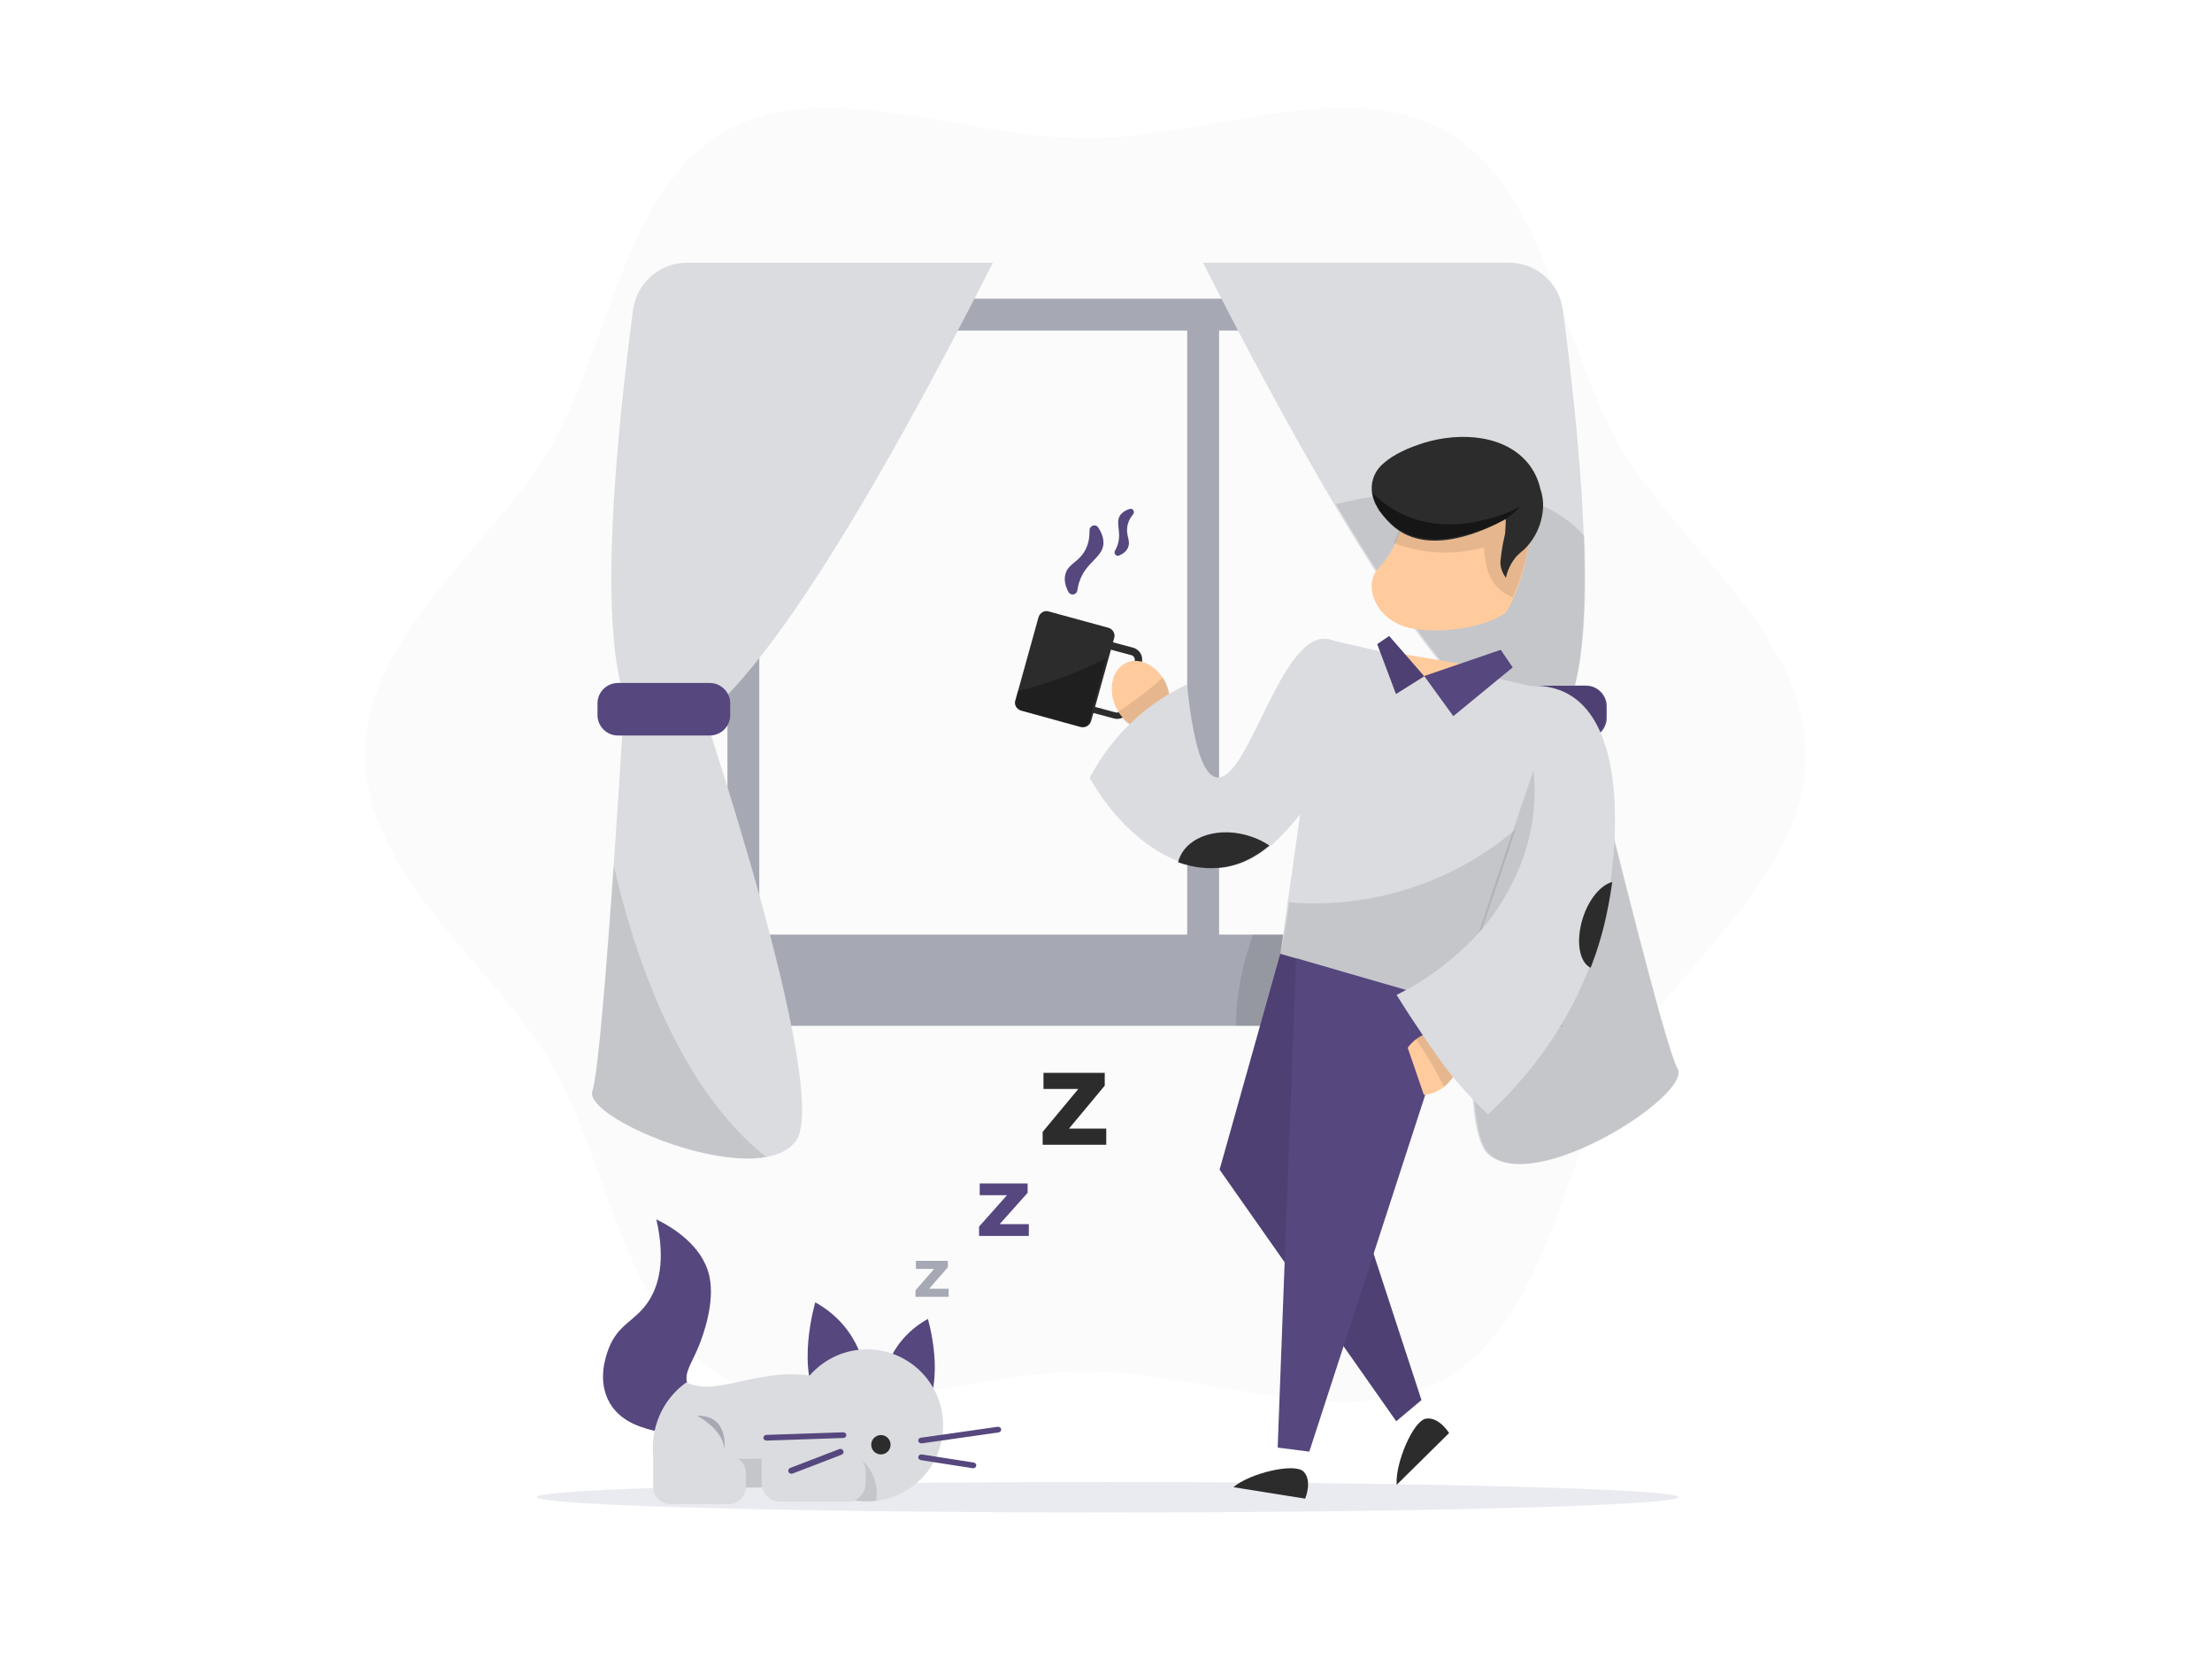<svg xmlns="http://www.w3.org/2000/svg" width="800" height="600" fill="none" viewBox="0 0 800 600">
    <path d="M132.09 273.008C132.09 316.969 178.632 348.956 199.259 384.519C220.463 421.224 225.649 477.159 262.282 498.44C297.888 519.043 348.576 496.017 392.59 496.017C436.603 496.017 487.291 519.03 522.898 498.44C559.531 477.261 564.716 421.224 585.921 384.519C606.548 348.956 653.09 317.085 653.09 273.008C653.09 228.932 606.432 197.061 585.921 161.498C564.716 124.793 559.531 68.743 522.898 47.576C487.291 26.974 436.603 49.999 392.59 49.999C348.576 49.999 297.888 26.987 262.282 47.576C225.534 68.755 220.463 124.793 199.259 161.498C178.632 197.176 132.09 229.048 132.09 273.008Z" fill="#56477e" style="fill: #56477e; fill: #56477e;" opacity="0.02"/>
    <path d="M607.09 541.444C607.09 544.483 514.6 547.008 400.59 547.008C286.58 547.008 194.09 544.483 194.09 541.444C194.09 538.406 286.58 536.008 400.59 536.008C514.6 536.008 607.09 538.534 607.09 541.444Z" fill="#D6D8E2" opacity="0.5"/>
    <path d="M312.633 539.008H292.547C289.532 539.008 287.103 536.509 287.09 533.424V530C287.624 528.698 288.158 527.384 288.693 526.056C291.402 519.287 293.934 512.608 296.274 506.008C296.134 506.881 295.218 513.676 300.141 519.208C305.051 524.754 311.78 524.468 312.633 524.403C314.07 524.429 315.457 525.014 316.487 526.043C317.517 527.084 318.09 528.503 318.09 529.987V533.411C318.077 536.496 315.635 538.982 312.62 538.995L312.633 539.008Z" fill="#DADCE0"/>
    <path d="M312.633 539.008H292.547C289.532 539.008 287.103 536.509 287.09 533.424V530C287.624 528.698 288.158 527.384 288.693 526.056C291.402 519.287 293.934 512.608 296.274 506.008C296.134 506.881 295.218 513.676 300.141 519.208C305.051 524.754 311.78 524.468 312.633 524.403C314.07 524.429 315.457 525.014 316.487 526.043C317.517 527.084 318.09 528.503 318.09 529.987V533.411C318.077 536.496 315.635 538.982 312.62 538.995L312.633 539.008Z" fill="black"/>
    <path d="M274.759 520.008H253.421C249.924 520.008 247.09 522.921 247.09 526.514V531.503C247.09 535.096 249.924 538.008 253.421 538.008H274.759C278.255 538.008 281.09 535.096 281.09 531.503V526.514C281.09 522.921 278.255 520.008 274.759 520.008Z" fill="#DADCE0"/>
    <path d="M274.759 520.008H253.421C249.924 520.008 247.09 522.921 247.09 526.514V531.503C247.09 535.096 249.924 538.008 253.421 538.008H274.759C278.255 538.008 281.09 535.096 281.09 531.503V526.514C281.09 522.921 278.255 520.008 274.759 520.008Z" fill="black" opacity="0.1"/>
    <path d="M262.09 511.067C261.834 510.886 250.692 508.293 248.543 500.412C247.366 496.103 250.321 493.007 252.969 486.222C254.172 483.139 258.662 471.22 256.564 461.596C254.108 450.322 242.927 443.717 237.376 441.008C240.881 456.346 238.028 465.17 234.664 470.433C229.828 477.979 223.56 478.624 220.081 487.873C219.237 490.118 215.834 499.251 220.49 507.339C224.353 514.047 231.491 515.994 234.357 516.859C248.581 521.128 260.606 512.215 262.077 511.08L262.09 511.067Z" fill="#56477e" style="fill: #56477e; fill: #56477e;"/>
    <path d="M276.102 526.008H306.575C310.172 526.008 313.09 528.926 313.09 532.522V536.495C313.09 540.091 310.172 543.008 306.575 543.008H282.604C279.008 543.008 276.09 540.091 276.09 536.495V526.008H276.102Z" fill="#DADCE0"/>
    <path d="M319.09 500.947C319.09 500.947 320.123 485.607 335.584 477.008C335.584 477.008 342.281 499.337 333.779 511.443C325.277 523.549 319.09 500.947 319.09 500.947Z" fill="#56477e" style="fill: #56477e; fill: #56477e;"/>
    <path d="M313.09 497.445C313.09 497.445 311.957 480.506 294.86 471.008C294.86 471.008 287.457 495.672 296.855 509.063C306.254 522.455 313.09 497.458 313.09 497.458V497.445Z" fill="#56477e" style="fill: #56477e; fill: #56477e;"/>
    <path d="M341.09 515.515C341.09 529.405 330.734 541.11 316.948 542.806H316.896C301.825 544.631 288.116 533.889 286.292 518.817C284.467 503.745 295.209 490.035 310.28 488.21C325.351 486.386 339.06 497.128 340.884 512.2C341.013 513.292 341.09 514.41 341.09 515.515Z" fill="#DADCE0"/>
    <path d="M333.239 522.008C332.606 522.008 332.09 521.545 332.09 520.978C332.09 520.48 332.503 520.052 333.045 519.971L360.757 516.022C361.39 515.93 361.971 516.312 362.074 516.879C362.178 517.446 361.752 517.967 361.119 518.06L333.407 522.008H333.226H333.239Z" fill="#56477e" style="fill: #56477e; fill: #56477e;"/>
    <path d="M351.946 530.997C351.946 530.997 351.816 530.997 351.752 530.997L333.049 528.078C332.428 527.984 332.002 527.447 332.105 526.875C332.209 526.303 332.803 525.929 333.437 526.023L352.153 528.942C352.773 529.047 353.187 529.596 353.07 530.156C352.967 530.646 352.502 530.997 351.959 531.008V530.985L351.946 530.997Z" fill="#56477e" style="fill: #56477e; fill: #56477e;"/>
    <path d="M318.59 526.008C320.523 526.008 322.09 524.441 322.09 522.508C322.09 520.575 320.523 519.008 318.59 519.008C316.657 519.008 315.09 520.575 315.09 522.508C315.09 524.441 316.657 526.008 318.59 526.008Z" fill="#2c2c2c"/>
    <path d="M316.846 542.813C305.368 544.188 294.248 538.218 289.09 527.896C292.626 527.985 296.15 527.883 299.674 527.603C305.687 527.107 308.368 526.356 311.318 528.099C314.407 529.945 315.62 533.267 316.156 534.718C317.088 537.302 317.331 540.089 316.846 542.8V542.813Z" fill="black" opacity="0.1"/>
    <path d="M306.849 525.68H306.9C302.986 524.685 297.474 522.618 295.389 517.878C293.548 513.693 295.62 510.27 295.85 506.395C295.901 505.542 295.85 504.69 295.684 503.85C295.479 502.83 295.185 502.649 295.249 502.326C295.428 501.473 304.777 501.796 304.866 501.151C304.981 500.427 293.765 495.816 280.886 497.301C276.359 497.857 271.857 498.658 267.406 499.717C264.644 500.363 261.843 500.866 259.029 501.215C255.359 501.861 251.586 501.448 248.146 500.014C244.526 502.61 241.559 506.02 239.462 509.973C236.801 515.062 235.676 520.836 236.226 526.558V537.718C236.251 541.193 239.04 543.996 242.48 544.008H263.544C266.984 543.996 269.772 541.18 269.785 537.705V532.861C269.785 530.769 268.762 528.818 267.048 527.643C269.887 527.643 272.688 527.591 275.464 527.54V536.426C275.464 540.121 278.431 543.104 282.088 543.117H306.465C310.123 543.117 313.077 540.121 313.09 536.426V532.345C313.09 528.805 310.353 525.873 306.849 525.654V525.68Z" fill="#DADCE0"/>
    <path d="M286.245 533.008C285.609 533.008 285.09 532.526 285.09 531.921C285.09 531.463 285.375 531.055 285.817 530.894L303.493 524.095C304.078 523.86 304.752 524.12 304.999 524.676C305.246 525.232 304.973 525.875 304.389 526.11C304.389 526.11 304.363 526.11 304.35 526.122L286.673 532.922C286.53 532.971 286.388 532.996 286.245 532.996V533.008Z" fill="#56477e" style="fill: #56477e; fill: #56477e;"/>
    <path d="M277.239 521.008C276.613 521.008 276.09 520.567 276.09 519.997C276.09 519.427 276.575 518.951 277.2 518.951L304.914 518.009C305.54 517.986 306.063 518.428 306.089 518.997C306.114 519.567 305.629 520.044 305.004 520.067L277.29 521.008H277.239Z" fill="#56477e" style="fill: #56477e; fill: #56477e;"/>
    <path d="M252.09 512.013C252.09 512.013 261.319 516.647 262.009 524.008C262.009 524.008 263.653 511.739 252.09 512.013Z" fill="#A6A9B3"/>
    <path d="M510.096 108.008H292.084C276.092 108.008 263.09 121.025 263.09 137.035V328.056C263.09 344.067 276.092 357.083 292.084 357.083H429.378V358.008H440.903V357.083H510.096C526.088 357.083 539.09 344.067 539.09 328.056V137.035C539.09 121.025 526.088 108.008 510.096 108.008ZM292.071 345.557C282.432 345.557 274.603 337.706 274.603 328.069V137.048C274.603 127.398 282.445 119.56 292.071 119.56H429.365V345.57H292.071V345.557ZM527.564 328.069C527.564 337.719 519.722 345.557 510.096 345.557H440.903V119.547H510.096C519.735 119.547 527.564 127.398 527.564 137.035V328.056V328.069Z" fill="#A6A9B3"/>
    <path d="M359.09 95.008C319.13 173.679 262.56 274.238 236.082 265.473C225.996 262.131 212.17 240.243 228.92 112.244C230.209 102.399 238.559 95.021 248.428 95.021H359.077L359.09 95.008Z" fill="#DADCE0"/>
    <path d="M569.452 248.342C569.324 248.856 569.184 249.37 569.069 249.859C566.043 260.501 561.817 264.241 558.101 265.475C553.811 266.889 548.729 265.449 543.06 261.671C539.919 259.588 536.612 256.825 533.139 253.406C518.174 238.728 500.477 212.637 482.716 182.69C466.143 154.735 449.518 123.439 435.09 95.008H545.754C555.624 95.008 563.974 102.373 565.264 112.218C569.784 146.767 572.07 173.59 572.81 194.412C573.768 220.979 572.172 237.777 569.465 248.329L569.452 248.342Z" fill="#DADCE0"/>
    <path d="M537.98 417.25C525.119 405.096 536.516 308.448 542.066 266.893C542.349 264.884 542.606 263.003 542.85 261.289C543.981 252.998 544.739 248.008 544.739 248.008L569.023 249.518L570.398 249.595C570.398 249.595 572.017 256.261 574.573 266.701C583.182 301.782 602.468 379.29 606.721 386.493C612.233 395.845 554.439 432.782 537.98 417.237V417.25Z" fill="#DADCE0"/>
    <path d="M565.09 371.008H270.711L235.09 338.008H529.508L565.09 371.008Z" fill="#A6A9B3"/>
    <path d="M287.776 412.725C285.501 415.79 281.766 417.61 277.178 418.456H277.152C254.613 422.534 211.111 402.968 214.251 394.506C216.267 389.057 219.434 348.913 221.967 312.769C224.138 281.421 225.831 253.086 225.831 253.086L250.942 247.008C250.942 247.008 301.294 394.519 287.789 412.751L287.776 412.725Z" fill="#DADCE0"/>
    <path d="M256.678 247.008H223.501C219.408 247.008 216.09 250.322 216.09 254.41V258.607C216.09 262.695 219.408 266.008 223.501 266.008H256.678C260.772 266.008 264.09 262.695 264.09 258.607V254.41C264.09 250.322 260.772 247.008 256.678 247.008Z" fill="#56477e" style="fill: #56477e; fill: #56477e;"/>
    <path d="M581.09 255.431V259.612C581.09 263.124 578.602 266.095 575.303 266.828C574.787 266.957 574.233 267.008 573.678 267.008H540.514C536.428 267.008 533.09 263.677 533.09 259.599V255.418C533.09 254.621 533.219 253.836 533.464 253.09C534.456 250.144 537.24 248.008 540.488 248.008H573.666C577.751 248.008 581.09 251.34 581.09 255.418V255.431Z" fill="#56477e" style="fill: #56477e; fill: #56477e;"/>
    <path d="M538.507 417.244C525.746 405.07 537.054 308.268 542.561 266.646H540.381C536.353 266.646 533.064 263.34 533.064 259.29V255.113C533.064 254.318 533.191 253.537 533.433 252.793C518.492 238.159 500.823 212.145 483.09 182.287C506.84 176.751 552.53 170.075 573.042 193.961C573.999 220.449 572.405 237.198 569.702 247.719H573.208C577.249 247.719 580.551 251.038 580.551 255.1V259.265C580.551 262.763 578.091 265.723 574.827 266.454C583.369 301.592 602.504 379.223 606.724 386.438C612.193 395.805 554.85 432.801 538.52 417.231L538.507 417.244Z" fill="black" opacity="0.1"/>
    <path d="M485.938 371.008H447.109C446.801 358.597 450.349 345.995 453.115 338.008H482.839C484.363 348.784 486.681 369.36 485.951 371.008H485.938Z" fill="black" opacity="0.1"/>
    <path d="M386.603 408.178L399.542 392.642V388.008H377.383V393.839H389.991L377.09 409.362V414.008H400.09V408.178H386.603Z" fill="#2c2c2c"/>
    <path d="M361.523 442.739L371.653 431.404V428.008H354.328V432.265H364.194L354.09 443.613V447.008H372.09V442.739H361.523Z" fill="#56477e" style="fill: #56477e; fill: #56477e;"/>
    <path d="M336.049 466.092L342.798 458.334V456.008H331.249V458.924H337.826L331.09 466.683V469.008H343.09V466.092H336.049Z" fill="#A6A9B3"/>
    <path d="M463.016 345.008C455.703 371.006 448.403 397.017 441.09 423.015C462.387 453.351 483.671 483.686 504.968 514.008C508.009 511.45 511.049 508.904 514.09 506.345C505.148 479.029 496.205 451.726 487.276 424.41C488.367 412.767 489.457 401.124 490.535 389.481L494.294 354.003L463.016 345.008Z" fill="#56477e" style="fill: #56477e; fill: #56477e;"/>
    <path d="M463.016 345.008C455.703 371.006 448.403 397.017 441.09 423.015C462.387 453.351 483.671 483.686 504.968 514.008C508.009 511.45 511.049 508.904 514.09 506.345C505.148 479.029 496.205 451.726 487.276 424.41C488.367 412.767 489.457 401.124 490.535 389.481L494.294 354.003L463.016 345.008Z" fill="black" opacity="0.1"/>
    <path d="M526.09 363.238C508.568 417.161 491.047 471.085 473.525 525.008C469.718 524.52 465.897 524.031 462.09 523.542C464.356 463.369 466.609 403.195 468.876 343.008C487.951 349.747 507.014 356.486 526.09 363.225V363.238Z" fill="#56477e" style="fill: #56477e; fill: #56477e;"/>
    <path d="M505.128 537.008L524.09 518.275C524.09 518.275 520.465 512.363 515.77 513.067C511.062 513.783 504.528 529.318 505.128 536.996" fill="#2c2c2c"/>
    <path d="M446.09 537.861L472.037 542.008C472.037 542.008 474.736 535.613 471.49 532.254C468.231 528.908 451.946 532.823 446.09 537.848" fill="#2c2c2c"/>
    <path d="M413.069 238.125C412.917 236.313 411.619 234.804 409.927 234.276L398.352 231.169C396.151 230.54 393.721 231.81 393.047 234.162L388.264 251.672C387.692 253.509 388.582 255.295 390.16 256.326C390.465 256.565 390.986 256.678 391.33 256.741L402.906 259.848C405.106 260.477 407.536 259.207 408.21 256.855L412.993 239.345C413.031 239.169 413.133 238.666 413.069 238.112V238.125ZM405.59 256.49C405.412 257.345 404.407 257.848 403.542 257.672L391.966 254.565C391.101 254.389 390.592 253.395 390.77 252.54L395.553 235.03C395.731 234.175 396.736 233.672 397.601 233.848L409.177 236.955C410.042 237.131 410.551 238.125 410.373 238.98L405.59 256.49Z" fill="#2c2c2c"/>
    <path d="M402.979 230.682L394.617 260.795C394.079 262.478 392.44 263.389 390.737 262.857L369.351 257.012C367.648 256.48 366.726 254.861 367.225 253.355L375.587 223.242C376.125 221.56 377.764 220.649 379.288 221.142L400.674 226.988C402.403 227.342 403.466 229.176 402.966 230.682H402.979Z" fill="#2c2c2c"/>
    <path d="M400.09 238.008L393.984 260.785C393.459 262.475 391.857 263.39 390.193 262.856L369.299 256.984C367.635 256.451 366.734 254.824 367.222 253.311L368.098 249.905C379.258 247.249 389.981 243.232 400.077 238.008H400.09Z" fill="black" opacity="0.3"/>
    <path d="M389.655 213.48C389.419 215.195 387.181 215.582 386.386 214.048C385.279 211.907 384.695 209.625 385.391 207.433C386.249 204.338 389.22 203.526 391.457 200.547C392.825 198.755 394.142 196.009 394.031 191.895C393.981 190.129 396.181 189.304 397.163 190.748C398.754 193.108 399.077 194.964 399.09 196.37C398.966 201.631 392.787 203.204 390.45 210.166C390.053 211.224 389.792 212.333 389.642 213.467L389.655 213.48Z" fill="#56477e" style="fill: #56477e; fill: #56477e;"/>
    <path d="M403.258 199.195C402.675 200.198 403.713 201.367 404.764 200.904C406.233 200.275 407.486 199.324 408.018 197.885C408.841 195.893 407.588 194.184 407.613 191.653C407.613 190.124 408.043 188.12 409.803 186.012C410.55 185.113 409.727 183.725 408.6 184.059C406.777 184.599 405.84 185.434 405.258 186.154C403.156 188.955 405.802 192.45 404.182 197.101C403.954 197.821 403.637 198.514 403.258 199.17V199.195Z" fill="#56477e" style="fill: #56477e; fill: #56477e;"/>
    <path d="M564.09 250.555C558.344 267.662 552.483 284.731 546.736 301.812L539.639 322.803C537.677 328.884 535.613 335.068 533.473 341.302C530.937 348.712 528.351 355.931 525.751 363.008C504.856 356.978 483.973 350.922 463.09 344.892C464.886 331.963 466.759 319.226 468.556 306.296C470.875 289.765 473.219 273.207 475.538 256.675C476.761 248.115 477.984 239.555 479.208 231.008L564.064 250.555H564.09Z" fill="#DADCE0"/>
    <path d="M548.09 300.008C543.634 313.626 538.948 327.433 534.017 341.407C531.449 348.679 528.856 355.888 526.236 363.008C505.179 357.007 484.134 350.981 463.09 344.979C465.594 332.341 466.531 325.946 465.889 325.793C465.773 325.768 465.619 325.933 465.414 326.289C475.134 327.141 492.095 327.357 511.599 320.72C528.817 314.859 540.977 306.035 548.077 300.008H548.09Z" fill="black" opacity="0.1"/>
    <path d="M555.09 177.42C554.833 181.008 554.294 186.266 553.574 192.872C553.407 194.232 553.24 195.579 553.138 196.032C552.033 203.13 550.017 210.007 547.243 216.652C546.626 217.895 545.997 219.152 545.38 220.395C542.991 224.786 526.051 229.656 511.551 227.467C497.051 225.265 492.466 210.836 499.003 205.021C501.276 202.573 503.1 199.879 504.423 196.783C506.259 192.742 507.942 188.714 509.175 184.44C509.984 181.979 510.421 180.451 510.421 180.451L522.224 171.008L549.593 172.135C549.143 176.785 550.184 180.101 551.686 180.412C553.189 180.71 554.859 178.029 555.09 177.42Z" fill="#FFCB9D" style="fill: #FFCB9D; fill: #FFCB9D;"/>
    <path d="M555.09 177.362C554.83 180.896 554.284 186.076 553.556 192.583C553.387 193.923 553.218 195.25 553.114 195.697C551.996 202.688 549.955 209.463 547.147 216.008C545.457 215.434 543.715 214.426 542.402 213.227C540.933 211.9 539.581 210.267 538.801 208.289C537.865 206.325 537.358 204.181 537.163 202.14C536.877 200.698 536.747 199.397 536.76 197.929C526.008 200.966 514.464 200.417 504.09 196.398C505.949 192.418 507.652 188.45 508.9 184.239C509.719 181.815 510.161 180.31 510.161 180.31L522.108 171.008L549.812 172.118C549.357 176.699 550.41 179.965 551.931 180.271C553.452 180.565 554.843 177.949 555.077 177.35" fill="black" opacity="0.1"/>
    <path d="M558.058 183.782C557.698 189.476 555.257 194.91 551.056 198.879C550.234 199.553 549.411 200.228 548.602 201.045C546.598 203.315 545.236 206.129 544.619 209.008C543.437 207.335 542.666 205.468 542.628 203.392C542.923 200.241 543.373 197.076 544.118 194.028C544.118 194.028 544.105 193.886 544.221 193.574C544.337 193.263 544.311 192.965 544.388 192.212C544.542 190.708 544.555 189.216 544.581 187.881V187.738H544.568C537.411 191.694 517.227 201.343 504.29 190.656C502.208 188.918 500.564 186.986 499.035 184.897C498.881 184.768 498.701 184.482 498.688 184.34C498.341 183.782 497.994 183.211 497.789 182.641L497.634 182.511C496.902 180.942 496.452 179.346 496.157 177.738L496.106 177.141C495.913 173.445 497.506 170.008 500.243 167.673C504.328 164.016 510.02 161.837 513.026 160.812C524.872 156.558 542.666 156.065 552.238 167.077C554.718 169.969 556.362 173.38 557.146 177.038C557.942 179.191 558.161 181.551 558.071 183.795" fill="#2c2c2c"/>
    <path d="M544.732 187.564C537.542 191.344 517.261 200.565 504.262 190.353C502.17 188.692 500.518 186.845 498.982 184.85C498.827 184.726 498.646 184.453 498.633 184.317C498.284 183.784 497.936 183.239 497.729 182.693L497.574 182.569C496.839 181.07 496.387 179.545 496.09 178.008C499.046 181.008 502.57 183.685 506.469 185.606C525.627 195.124 546.566 184.986 549.806 183.263L550.09 183.09C548.463 184.664 546.695 186.238 544.745 187.552" fill="black" opacity="0.5"/>
    <path d="M531.09 240.559C526.681 243.583 521.468 245.474 516.076 245.917L515.207 244.705L513.162 246.008C513.034 246.008 512.894 246.008 512.766 246.008H512.025L504.09 236.008L508.575 236.765L528.202 240.076L531.09 240.559Z" fill="#FFCB9D" style="fill: #FFCB9D; fill: #FFCB9D;"/>
    <path d="M515.09 244.581L502.402 230.008L498.09 232.965L504.875 251.008L515.09 244.581Z" fill="#56477e" style="fill: #56477e; fill: #56477e;"/>
    <path d="M547.09 241.367L525.613 259.008L516.026 245.784L515.142 244.572L515.09 244.494L515.233 244.442L528.371 239.947L542.758 235.008L547.09 241.367Z" fill="#56477e" style="fill: #56477e; fill: #56477e;"/>
    <path d="M515.09 244.572L514.966 244.647L512.979 245.899L504.87 251.008L498.09 232.976L502.411 230.008L508.521 237.021L515.053 244.522L515.09 244.572Z" fill="black" opacity="0.1"/>
    <path d="M515.516 373.918C514.33 374.463 513.157 375.11 512.107 375.849C511.538 376.277 510.983 376.821 510.439 377.365C505.609 382.328 504.645 389.622 508.339 393.535C511.662 397.073 517.542 396.71 522.175 393.121C522.743 392.693 523.311 392.253 523.756 391.734C524.201 391.216 524.645 390.685 525.102 390.167C528.685 385.308 529.179 379.101 525.856 375.564C523.496 372.752 519.408 372.351 515.516 373.918Z" fill="#FFCB9D" style="fill: #FFCB9D; fill: #FFCB9D;"/>
    <path d="M515.503 373.913C514.316 374.455 513.141 375.099 512.09 375.833C515.824 381.271 519.287 386.978 522.168 393.008C522.737 392.583 523.306 392.145 523.751 391.63C524.197 391.114 524.642 390.586 525.099 390.071C528.686 385.239 529.18 379.067 525.854 375.55C523.492 372.754 519.398 372.354 515.503 373.913Z" fill="black" opacity="0.1"/>
    <path d="M545.414 322.285C538.136 335.733 528.846 343.583 524.054 347.559C516.955 353.453 510.177 357.313 505.09 359.809C508.665 365.562 511.804 370.323 514.162 373.772C519.415 381.493 522.926 386.64 528.244 392.74C531.55 396.523 534.881 399.933 538.161 403.008C549.924 392.109 565.3 374.595 574.68 350.145C574.885 349.631 575.09 349.09 575.269 348.563C576.871 344.265 578.255 339.761 579.421 335.051C580.6 330.264 581.689 324.602 582.522 318.502C582.688 317.267 582.842 316.019 582.996 314.745C585.84 290.037 584.034 259.861 566.697 250.763C559.483 246.993 551.385 247.713 545.029 249.271C548.668 255.615 555.69 269.886 554.973 288.854C554.358 305.479 548.105 317.318 545.414 322.298V322.285Z" fill="#DADCE0"/>
    <path d="M572.47 331.981C569.825 340.188 571.103 347.991 575.269 350.008C575.473 349.504 575.678 348.975 575.857 348.458C577.454 344.247 578.834 339.835 579.997 335.221C581.173 330.531 582.259 324.984 583.09 319.008C579.013 319.992 574.681 325.085 572.457 331.981H572.47Z" fill="#2c2c2c"/>
    <path d="M407.229 260.806C406.273 259.844 405.355 258.79 404.606 257.698C404.205 257.073 403.869 256.358 403.52 255.643C400.6 249.153 402.293 241.96 407.307 239.71C411.817 237.668 417.425 240.243 420.643 245.368C421.043 245.992 421.444 246.616 421.69 247.267C421.935 247.917 422.181 248.593 422.426 249.244C424.171 255.148 422.413 261.144 417.89 263.199C414.569 264.942 410.434 263.746 407.216 260.793L407.229 260.806Z" fill="#FFCB9D" style="fill: #FFCB9D; fill: #FFCB9D;"/>
    <path d="M406.784 260.745C405.802 259.764 404.86 258.69 404.09 257.576C409.864 253.811 415.452 249.675 420.576 245.008C420.988 245.645 421.399 246.281 421.652 246.944C421.904 247.62 422.156 248.296 422.408 248.959C424.2 254.978 422.395 261.089 417.749 263.184C414.337 264.96 410.09 263.741 406.784 260.731V260.745Z" fill="black" opacity="0.1"/>
    <path d="M493.09 245.357C491.4 255.115 487.022 272.539 473.991 289.593C469.78 295.078 465.287 300.984 459.885 305.589C455.251 309.555 449.99 312.604 443.679 313.624C438.239 314.517 432.581 313.829 427 311.813C414.699 307.349 402.705 296.366 394.09 281.391C396.164 277.386 398.954 272.858 402.705 268.266C411.819 257.118 422.264 250.88 429.304 247.487C432.056 274.733 436.537 280.664 440.082 281.149C451.385 282.692 462.842 230.114 479.355 231.02C485.768 231.364 490.466 239.643 493.09 245.357Z" fill="#DADCE0"/>
    <path d="M459.09 305.803C454.44 309.669 449.16 312.64 442.827 313.634C437.368 314.504 431.69 313.833 426.09 311.869C426.18 311.422 426.334 310.999 426.475 310.564C429.558 302.235 441.299 298.668 452.667 302.621C455.031 303.429 457.189 304.498 459.077 305.791L459.09 305.803Z" fill="#2c2c2c"/>
    <path d="M507.082 373.008L515.09 396.341L504.213 400.008L500.09 381.073L507.082 373.008Z" fill="#56477e" style="fill: #56477e; fill: #56477e;"/>
    <path d="M277.09 418.458C254.573 422.526 211.114 403.004 214.251 394.561C216.265 389.124 219.428 349.071 221.959 313.008C229.435 345.655 245.341 393.205 277.09 418.458Z" fill="black" opacity="0.1"/>
</svg>
